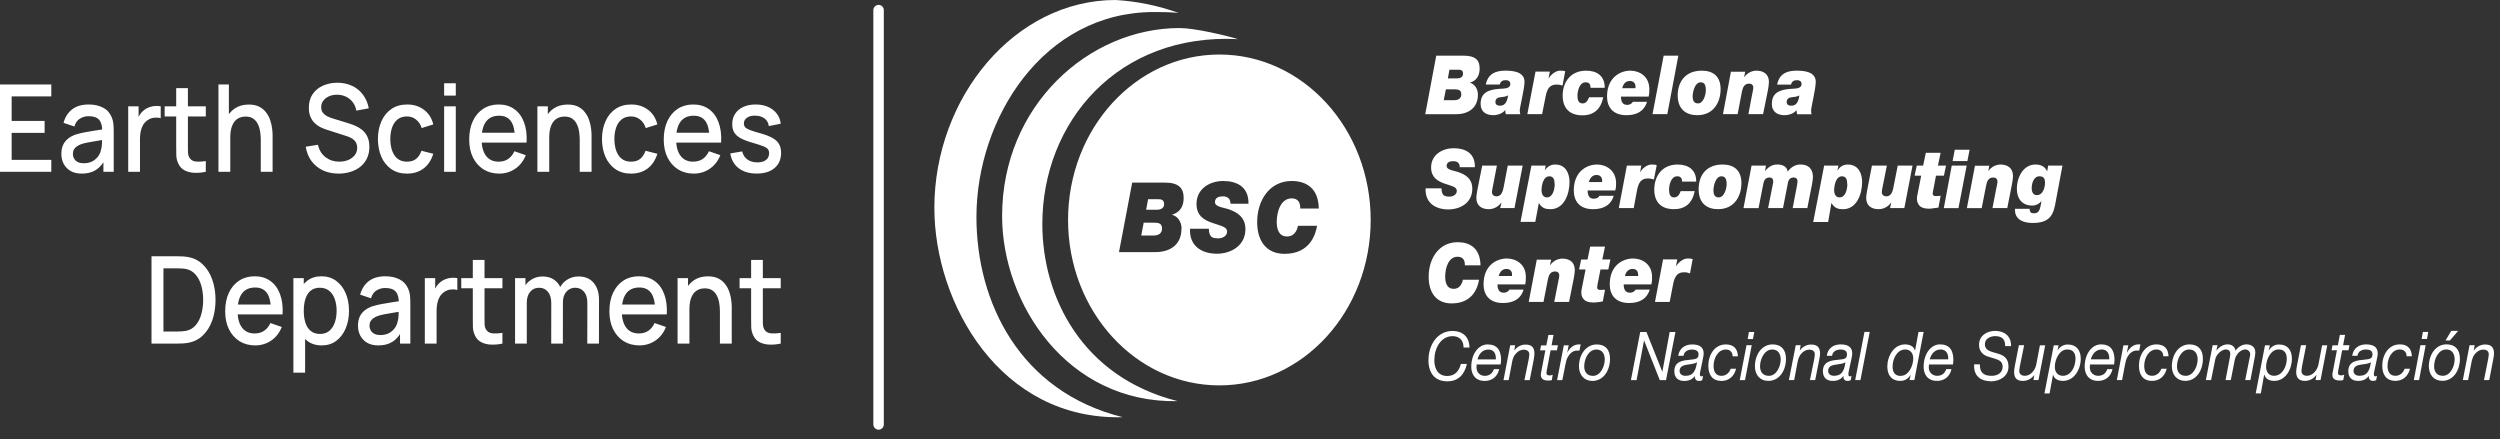 <svg width="239" height="42" viewBox="0 0 239 42" fill="none" xmlns="http://www.w3.org/2000/svg">
<rect x="0" y="0" width="239" height="42" fill="#333333" stroke="none"/>
<g clip-path="url(#clip0_2870_19061)">
<path d="M137.293 5.323H139.935C141.045 5.323 141.454 5.745 141.454 6.549C141.454 7.252 141.138 7.726 140.519 7.903C140.986 8.031 141.29 8.517 141.29 9.041C141.29 10.383 140.297 10.92 139.186 10.92H136.253L137.305 5.322H137.293V5.323ZM138.029 9.579H139.033C139.314 9.579 139.7 9.477 139.7 9.017C139.7 8.608 139.419 8.543 139.093 8.543H138.228L138.019 9.579H138.029ZM138.415 7.496H139.303C139.559 7.496 139.864 7.394 139.864 7.049C139.864 6.703 139.666 6.666 139.385 6.666H138.567L138.415 7.496ZM142.038 8.084C142.272 6.999 143.031 6.755 143.931 6.755C144.61 6.755 145.743 6.844 145.743 7.827C145.743 8.467 145.288 10.281 145.288 10.55C145.323 10.87 145.288 10.729 145.346 10.92H143.956C143.921 10.792 143.897 10.664 143.908 10.524H143.897C143.64 10.857 143.161 11.01 142.751 11.01C142.109 11.01 141.547 10.716 141.547 9.937C141.547 8.865 142.272 8.571 143.335 8.493C143.745 8.454 144.387 8.519 144.387 8.02C144.387 7.739 144.154 7.663 143.932 7.663C143.652 7.663 143.453 7.777 143.371 8.084H142.038ZM143.417 10.104C143.884 10.104 144.083 9.721 144.176 9.12C143.943 9.248 143.674 9.273 143.417 9.299C143.183 9.312 142.961 9.453 142.961 9.747C142.961 10.041 143.195 10.104 143.417 10.104ZM146.012 10.908H147.426L147.764 9.209C147.929 8.365 148.232 8.084 148.828 8.084C149.004 8.084 149.202 8.11 149.378 8.186L149.635 6.806C149.518 6.768 149.378 6.755 149.133 6.755C148.783 6.755 148.314 7.062 148.057 7.483H148.045L148.161 6.844H146.795L146.012 10.92V10.907V10.908ZM153.411 8.391C153.422 7.254 152.663 6.756 151.634 6.756C150.209 6.756 149.389 7.779 149.389 9.159C149.389 9.926 149.706 11.025 151.282 11.025C152.358 11.025 153.036 10.45 153.27 9.299H151.914C151.832 9.516 151.68 9.887 151.295 9.887C150.885 9.887 150.804 9.53 150.804 9.146C150.804 8.761 150.968 7.868 151.587 7.868C151.751 7.868 151.868 7.907 151.937 7.995C152.019 8.071 152.054 8.201 152.054 8.391H153.411ZM157.456 9.734C157.362 10.002 157.081 11.012 155.479 11.012C154.17 11.012 153.633 10.207 153.633 9.223C153.633 7.37 154.942 6.756 155.853 6.756C156.683 6.756 157.677 7.254 157.677 8.532C157.677 8.748 157.677 8.979 157.608 9.235H154.965C154.965 9.669 155.094 10.026 155.55 10.026C155.855 10.026 156.018 9.873 156.1 9.732H157.456V9.734ZM156.346 8.43L156.357 8.302C156.357 7.983 156.181 7.74 155.82 7.74C155.434 7.74 155.189 7.995 155.084 8.43H156.346ZM157.982 10.91H159.395L160.448 5.325H159.045L157.982 10.91ZM162.692 6.756C163.78 6.756 164.492 7.306 164.492 8.532C164.492 9.567 163.966 11.012 162.259 11.012C161.23 11.012 160.388 10.475 160.388 9.12C160.388 7.764 161.172 6.756 162.69 6.756H162.692ZM162.318 9.887C162.88 9.887 163.078 8.992 163.078 8.635C163.078 8.149 162.962 7.868 162.587 7.868C162.014 7.868 161.816 8.813 161.816 9.235C161.816 9.554 161.921 9.886 162.318 9.886V9.887ZM164.716 10.91H166.118L166.527 8.763C166.62 8.341 166.76 7.995 167.229 7.995C167.451 7.995 167.614 8.123 167.614 8.378C167.614 8.545 167.545 8.813 167.498 9.055L167.148 10.908H168.55L169.017 8.608C169.065 8.327 169.11 8.02 169.11 7.84C169.11 7.049 168.548 6.755 167.906 6.755C167.456 6.761 167.032 6.986 166.749 7.369H166.736L166.841 6.858H165.475L164.716 10.908V10.91ZM169.893 8.086C170.115 7 170.875 6.756 171.787 6.756C172.453 6.756 173.586 6.845 173.586 7.829C173.586 8.469 173.142 10.283 173.142 10.551C173.165 10.871 173.142 10.731 173.189 10.921H171.81C171.774 10.794 171.751 10.666 171.751 10.525C171.493 10.858 171.015 11.012 170.594 11.012C169.963 11.012 169.389 10.718 169.389 9.939C169.389 8.866 170.126 8.572 171.189 8.495C171.587 8.456 172.23 8.521 172.23 8.021C172.23 7.74 171.996 7.664 171.785 7.664C171.492 7.664 171.294 7.779 171.223 8.086H169.879H169.89H169.893ZM171.26 10.105C171.739 10.105 171.938 9.723 172.019 9.122C171.787 9.249 171.529 9.275 171.272 9.301C171.038 9.314 170.805 9.454 170.805 9.748C170.805 10.042 171.038 10.105 171.26 10.105ZM139.548 15.984H140.997C141.033 14.618 140.051 14.17 138.964 14.17C137.936 14.17 136.814 14.758 136.814 16.01C136.814 16.942 137.421 17.301 138.043 17.531C138.744 17.786 139.27 17.837 139.27 18.246C139.27 18.616 138.896 18.796 138.58 18.796C138.323 18.796 138.135 18.77 137.995 18.642C137.878 18.515 137.807 18.322 137.807 18.002H136.288C136.219 19.434 137.281 20.022 138.45 20.022C139.619 20.022 140.752 19.382 140.752 18.041C140.752 17.377 140.46 16.852 139.572 16.508C139.069 16.303 138.298 16.279 138.298 15.868C138.298 15.485 138.648 15.408 138.905 15.408C139.093 15.408 139.256 15.434 139.372 15.535C139.489 15.624 139.559 15.765 139.548 15.996V15.983V15.984ZM145.58 15.831H144.142L143.826 17.492C143.709 18.002 143.685 18.77 143.043 18.77C142.833 18.77 142.633 18.629 142.633 18.387C142.633 18.387 142.633 18.17 142.693 17.952L143.102 15.831H141.699C141.255 18.067 141.138 18.566 141.138 18.91C141.138 19.691 141.676 19.996 142.319 19.996C142.782 20.001 143.221 19.775 143.511 19.382H143.535L143.418 19.892H144.785L145.568 15.829H145.58V15.831ZM146.398 15.831H147.766L147.684 16.291C147.942 15.909 148.246 15.729 148.689 15.729C149.741 15.729 150.046 16.674 150.046 17.39C150.046 18.603 149.496 19.997 148.234 19.997C147.825 19.997 147.416 19.946 147.113 19.396L146.774 21.211H145.36L146.4 15.844V15.831H146.398ZM148.62 17.582C148.62 17.186 148.527 16.854 148.117 16.854C147.486 16.854 147.37 17.837 147.37 18.207C147.37 18.348 147.417 18.872 147.884 18.872C148.446 18.872 148.631 18.104 148.631 17.581H148.62V17.582ZM154.277 18.707C154.184 18.988 153.903 19.997 152.289 19.997C150.98 19.997 150.454 19.193 150.454 18.209C150.454 16.343 151.751 15.729 152.675 15.729C153.493 15.729 154.498 16.24 154.498 17.518C154.498 17.723 154.498 17.965 154.417 18.207H151.775C151.775 18.642 151.915 18.999 152.36 18.999C152.664 18.999 152.839 18.859 152.909 18.718H154.277V18.705V18.707ZM153.155 17.403L153.167 17.275C153.167 16.968 152.991 16.726 152.629 16.726C152.267 16.726 152.01 16.981 151.893 17.403H153.155ZM154.757 19.894H156.183L156.499 18.195C156.663 17.338 156.966 17.057 157.563 17.057C157.751 17.057 157.937 17.096 158.113 17.159L158.382 15.792C158.254 15.741 158.113 15.728 157.879 15.728C157.517 15.728 157.049 16.035 156.792 16.469L156.908 15.829H155.53L154.759 19.892L154.757 19.894ZM162.156 17.377C162.18 16.24 161.408 15.729 160.379 15.729C158.965 15.729 158.147 16.752 158.147 18.145C158.147 18.912 158.463 19.997 160.029 19.997C161.105 19.997 161.783 19.435 162.017 18.272H160.672C160.591 18.502 160.439 18.873 160.041 18.873C159.643 18.873 159.562 18.503 159.562 18.119C159.562 17.734 159.726 16.854 160.334 16.854C160.51 16.854 160.626 16.892 160.684 16.981C160.777 17.046 160.8 17.174 160.8 17.364H162.146L162.156 17.377ZM164.669 15.729C165.769 15.729 166.481 16.279 166.481 17.518C166.481 18.54 165.955 19.997 164.237 19.997C163.22 19.997 162.389 19.461 162.389 18.093C162.389 16.724 163.161 15.729 164.668 15.729H164.669ZM164.308 18.873C164.857 18.873 165.067 17.978 165.067 17.621C165.067 17.135 164.95 16.854 164.565 16.854C164.003 16.854 163.805 17.786 163.805 18.207C163.805 18.54 163.898 18.872 164.308 18.872V18.873ZM166.693 19.896H168.118L168.573 17.569C168.633 17.212 168.807 16.968 169.159 16.968C169.393 16.968 169.521 17.096 169.521 17.351C169.521 17.453 169.485 17.607 169.462 17.721L169.029 19.894H170.454L170.933 17.44C170.993 17.133 171.191 16.967 171.471 16.967C171.705 16.967 171.845 17.094 171.845 17.35C171.845 17.477 171.764 17.873 171.752 17.951L171.379 19.892H172.781L173.236 17.579C173.26 17.4 173.317 17.119 173.317 16.939C173.317 16.096 172.85 15.726 172.124 15.726C171.634 15.726 171.212 15.981 170.909 16.403C170.815 15.892 170.394 15.726 169.904 15.726C169.413 15.726 169.027 15.981 168.735 16.366L168.827 15.829H167.449L166.678 19.892H166.689L166.693 19.896ZM174.372 15.833H175.751L175.658 16.293H175.67C175.915 15.91 176.231 15.731 176.662 15.731C177.715 15.731 178.019 16.676 178.019 17.392C178.019 18.605 177.469 19.999 176.207 19.999C175.799 19.999 175.389 19.948 175.086 19.398L174.77 21.225H173.343L174.384 15.858L174.372 15.833ZM176.593 17.584C176.593 17.188 176.5 16.855 176.091 16.855C175.46 16.855 175.343 17.839 175.343 18.209C175.343 18.35 175.391 18.873 175.857 18.873C176.43 18.873 176.606 18.106 176.606 17.582H176.593V17.584ZM182.835 15.833H181.421L181.095 17.493C180.978 18.004 180.955 18.771 180.311 18.771C180.101 18.771 179.902 18.631 179.902 18.389C179.902 18.389 179.902 18.172 179.961 17.954L180.382 15.833H178.956C178.535 18.069 178.407 18.568 178.407 18.912C178.407 19.692 178.944 19.997 179.587 19.997C180.05 20.002 180.489 19.776 180.779 19.384H180.803L180.687 19.894H182.054L182.837 15.831L182.835 15.833ZM185.523 14.606H184.109L183.852 15.833H183.245L183.035 16.791H183.666L183.339 18.451C183.304 18.644 183.258 18.797 183.258 19.014C183.255 19.326 183.401 19.616 183.644 19.781C183.924 19.948 184.239 19.948 184.544 19.948L185.315 19.846L185.525 18.721L185.057 18.747C184.836 18.747 184.765 18.632 184.765 18.505C184.765 18.377 184.812 18.237 184.834 18.096L185.08 16.792H185.839L186.038 15.834H185.266L185.523 14.608V14.606ZM186.588 15.833H188.013L187.23 19.896H185.828L186.588 15.833ZM188.083 15.398H186.668L186.878 14.312H188.293L188.083 15.398ZM188.035 19.896H189.45L189.871 17.749C189.952 17.314 190.104 16.968 190.549 16.968C190.783 16.968 190.959 17.096 190.959 17.351C190.959 17.531 190.889 17.799 190.841 18.028L190.48 19.894H191.894L192.349 17.594C192.408 17.3 192.442 17.006 192.442 16.826C192.442 16.035 191.88 15.728 191.238 15.728C190.785 15.737 190.362 15.967 190.081 16.355L190.174 15.844H188.806L188.035 19.894V19.896ZM196.544 19.193C196.334 20.343 196.135 21.314 194.347 21.314C193.902 21.314 192.571 21.262 192.628 19.96H194.031C194.031 20.114 194.066 20.216 194.147 20.317C194.207 20.369 194.323 20.393 194.474 20.393C194.895 20.393 195.012 20.036 195.081 19.678L195.163 19.243H195.15C194.922 19.513 194.598 19.662 194.263 19.652C193.374 19.652 192.813 19.038 192.813 18.067C192.813 16.917 193.432 15.728 194.601 15.728C195.056 15.728 195.477 15.881 195.7 16.367H195.712L195.805 15.831H197.172L196.541 19.191L196.544 19.193ZM194.23 18.004C194.23 18.374 194.394 18.655 194.709 18.655C195.387 18.655 195.504 17.76 195.504 17.492C195.504 17.224 195.48 16.852 194.978 16.852C194.416 16.852 194.23 17.529 194.23 18.002V18.004ZM141.396 26.744H139.854C139.749 27.242 139.468 27.613 138.977 27.613C138.253 27.613 138.159 26.898 138.159 26.424C138.159 25.644 138.464 24.545 139.34 24.545C139.83 24.545 140.054 24.839 140.042 25.363H141.537C141.502 23.689 140.484 23.153 139.351 23.153C137.609 23.153 136.581 24.647 136.581 26.463C136.581 27.957 137.294 29.006 138.778 29.006C140.906 29.006 141.304 27.319 141.396 26.744ZM145.651 27.689C145.57 27.957 145.289 28.967 143.676 28.967C142.366 28.967 141.828 28.163 141.828 27.179C141.828 25.313 143.137 24.712 144.049 24.712C144.88 24.712 145.872 25.209 145.872 26.487C145.872 26.704 145.872 26.935 145.803 27.19H143.161C143.161 27.612 143.29 27.982 143.747 27.982C144.051 27.982 144.225 27.828 144.296 27.688H145.663H145.651V27.689ZM144.541 26.386L144.553 26.258C144.553 25.938 144.378 25.709 144.015 25.709C143.653 25.709 143.384 25.964 143.279 26.386H144.541ZM146.143 28.866H147.557L147.978 26.718C148.06 26.297 148.212 25.951 148.669 25.951C148.902 25.951 149.066 26.079 149.066 26.334C149.066 26.5 148.997 26.768 148.95 27.011L148.587 28.864H150.002L150.457 26.589C150.515 26.295 150.55 25.988 150.55 25.822C150.55 25.017 150 24.723 149.345 24.723C148.899 24.734 148.481 24.959 148.2 25.337H148.176L148.293 24.826H146.915L146.143 28.877V28.864V28.866ZM153.437 23.574H152.023L151.766 24.814H151.159L150.961 25.759H151.58L151.253 27.419C151.217 27.612 151.172 27.765 151.172 27.982C151.168 28.294 151.315 28.584 151.558 28.749C151.839 28.916 152.153 28.916 152.458 28.916C152.715 28.903 152.972 28.864 153.229 28.814L153.439 27.702L152.972 27.715C152.75 27.715 152.691 27.613 152.691 27.473C152.691 27.345 152.726 27.205 152.75 27.064L153.007 25.76H153.755L153.953 24.802H153.181L153.439 23.576L153.437 23.574ZM157.715 27.689C157.622 27.957 157.341 28.967 155.74 28.967C154.418 28.967 153.892 28.163 153.892 27.179C153.892 25.313 155.202 24.712 156.114 24.712C156.944 24.712 157.937 25.209 157.937 26.487C157.937 26.704 157.937 26.935 157.868 27.19H155.225C155.225 27.612 155.354 27.982 155.811 27.982C156.115 27.982 156.289 27.828 156.36 27.688H157.717L157.715 27.689ZM156.605 26.386V26.258C156.605 25.938 156.442 25.709 156.079 25.709C155.693 25.709 155.448 25.964 155.343 26.386H156.605ZM158.207 28.866H159.621L159.948 27.179C160.112 26.323 160.415 26.029 161.012 26.029C161.199 26.029 161.386 26.067 161.562 26.143L161.819 24.776C161.702 24.725 161.562 24.712 161.317 24.712C160.967 24.712 160.498 25.019 160.241 25.441H160.229L160.345 24.801H158.989L158.218 28.864H158.206L158.207 28.866ZM140.219 34.795H139.657C139.481 35.51 139.05 35.945 138.36 35.945C137.517 35.945 137.122 35.318 137.122 34.438C137.122 33.326 137.707 32.137 138.875 32.137C139.483 32.137 139.916 32.507 139.916 33.223H140.477C140.477 32.161 139.775 31.638 138.864 31.638C137.437 31.638 136.561 32.942 136.561 34.436C136.561 35.714 137.216 36.455 138.362 36.455C139.401 36.455 140.009 35.816 140.232 34.795H140.221H140.219ZM141.166 34.846L141.155 35.127C141.155 35.638 141.528 35.932 141.937 35.932C142.37 35.932 142.673 35.715 142.814 35.292H143.317C143.164 36.034 142.615 36.417 141.937 36.417C140.932 36.417 140.652 35.649 140.652 35.074C140.652 33.796 141.376 32.927 142.218 32.927C143.106 32.927 143.504 33.463 143.504 34.41C143.502 34.556 143.486 34.703 143.457 34.845H141.166V34.846ZM143.001 34.36C143.037 33.887 142.849 33.415 142.3 33.415C141.704 33.415 141.387 33.849 141.247 34.36H143.001ZM143.725 36.341H144.228L144.578 34.501C144.637 34.245 144.742 33.977 144.917 33.811C145.104 33.581 145.384 33.428 145.664 33.428C145.945 33.428 146.202 33.555 146.202 33.888C146.202 34.003 146.155 34.271 146.133 34.399L145.735 36.341H146.237L146.612 34.449C146.659 34.194 146.692 33.938 146.692 33.798C146.692 33.21 146.424 32.942 145.851 32.942C145.43 32.942 145.02 33.147 144.763 33.517L144.844 33.006H144.378L143.734 36.342H143.723L143.725 36.341ZM148.518 32.021H148.027L147.829 33.017H147.327L147.234 33.491H147.736L147.339 35.56C147.327 35.662 147.303 35.74 147.303 35.842C147.303 36.263 147.619 36.378 148.005 36.378C148.121 36.378 148.239 36.378 148.355 36.339L148.437 35.829C148.344 35.867 148.248 35.893 148.144 35.893C147.992 35.893 147.84 35.842 147.84 35.677L147.863 35.447L148.237 33.492H148.845L148.937 33.006H148.33L148.518 32.022V32.021ZM148.868 36.341H149.358L149.652 34.87C149.699 34.615 149.768 34.295 149.908 34.09C150.06 33.822 150.27 33.617 150.551 33.541C150.668 33.515 150.727 33.515 150.856 33.515H150.996L151.113 32.927H150.937C150.423 32.927 150.06 33.273 149.827 33.719L149.967 33.016H149.501L148.858 36.339H148.87L148.868 36.341ZM152.655 32.929C153.475 32.929 153.917 33.426 153.917 34.308C153.917 35.407 153.299 36.417 152.234 36.417C151.44 36.417 150.949 35.829 150.949 35.024C150.949 33.938 151.591 32.929 152.655 32.929ZM152.294 35.932C153.018 35.932 153.415 35.011 153.415 34.36C153.415 33.837 153.17 33.415 152.62 33.415C151.848 33.415 151.451 34.336 151.451 35.026C151.451 35.575 151.743 35.934 152.294 35.934V35.932ZM155.916 36.341H156.455L157.169 32.559H157.18L158.676 36.341H159.271L160.171 31.739H159.621L158.92 35.547L157.4 31.739H156.805L155.916 36.341ZM160.44 34.014C160.545 33.273 161.119 32.929 161.761 32.929C162.347 32.929 162.871 33.108 162.871 33.785C162.871 33.977 162.812 34.207 162.778 34.386L162.59 35.307C162.567 35.434 162.509 35.627 162.509 35.78C162.509 35.934 162.568 35.985 162.65 35.985C162.697 35.985 162.766 35.959 162.813 35.934L162.732 36.342C162.663 36.394 162.523 36.418 162.427 36.418C162.147 36.418 162.006 36.239 162.03 35.945C161.809 36.239 161.516 36.418 161.002 36.418C160.488 36.418 160.066 36.163 160.066 35.486C160.066 34.515 160.931 34.45 161.609 34.387C162.135 34.336 162.38 34.299 162.38 33.864C162.38 33.494 162.03 33.416 161.761 33.416C161.375 33.416 161.002 33.583 160.943 34.017H160.44V34.014ZM161.118 35.93C161.504 35.93 161.797 35.803 161.971 35.496C162.135 35.24 162.169 34.946 162.24 34.639H162.228C162.006 34.78 161.621 34.819 161.247 34.869C160.897 34.921 160.568 35.048 160.568 35.47C160.568 35.777 160.838 35.93 161.118 35.93ZM166.145 34.064C166.121 33.297 165.689 32.927 164.999 32.927C163.911 32.927 163.316 33.924 163.316 34.972C163.316 35.867 163.737 36.417 164.566 36.417C165.268 36.417 165.782 35.995 165.969 35.253H165.454C165.323 35.665 164.965 35.938 164.566 35.93C164.005 35.93 163.818 35.496 163.818 34.985C163.818 34.257 164.228 33.413 164.999 33.413C165.385 33.413 165.642 33.669 165.642 34.064H166.145ZM166.963 33.003H167.465L166.823 36.339H166.32L166.963 33.016V33.003ZM167.582 32.415H167.079L167.197 31.738H167.71L167.582 32.415ZM169.465 32.925C170.283 32.925 170.739 33.423 170.739 34.305C170.739 35.404 170.119 36.413 169.056 36.413C168.249 36.413 167.77 35.825 167.77 35.021C167.77 33.935 168.401 32.925 169.465 32.925ZM169.114 35.929C169.839 35.929 170.236 35.008 170.236 34.357C170.236 33.833 169.979 33.412 169.429 33.412C168.67 33.412 168.26 34.333 168.26 35.022C168.26 35.572 168.553 35.93 169.103 35.93H169.114V35.929ZM171.02 36.337H171.522L171.872 34.497C171.941 34.242 172.036 33.974 172.21 33.807C172.398 33.578 172.677 33.425 172.958 33.425C173.263 33.425 173.496 33.552 173.496 33.885C173.496 34 173.448 34.268 173.427 34.395L173.029 36.337H173.532L173.905 34.446C173.965 34.19 173.998 33.935 173.998 33.794C173.998 33.206 173.718 32.938 173.146 32.938C172.725 32.938 172.315 33.144 172.058 33.514L172.139 33.003H171.673L171.018 36.339L171.02 36.337ZM174.643 34.011C174.736 33.27 175.309 32.925 175.964 32.925C176.549 32.925 177.074 33.105 177.074 33.782C177.074 33.974 177.014 34.203 176.981 34.383L176.782 35.303C176.758 35.431 176.702 35.623 176.702 35.777C176.702 35.93 176.771 35.982 176.853 35.982C176.901 35.982 176.97 35.956 177.005 35.93L176.936 36.339C176.855 36.391 176.715 36.415 176.631 36.415C176.351 36.415 176.199 36.236 176.234 35.942H176.223C176.013 36.236 175.72 36.415 175.206 36.415C174.691 36.415 174.27 36.16 174.27 35.483C174.27 34.512 175.135 34.447 175.813 34.384C176.339 34.333 176.573 34.295 176.573 33.861C176.573 33.491 176.223 33.413 175.965 33.413C175.579 33.413 175.206 33.58 175.146 34.014H174.644L174.643 34.011ZM175.321 35.927C175.706 35.927 176 35.8 176.174 35.492C176.338 35.237 176.361 34.943 176.431 34.636C176.198 34.777 175.812 34.816 175.449 34.866C175.088 34.917 174.771 35.045 174.771 35.467C174.771 35.774 175.04 35.927 175.321 35.927ZM177.355 36.336H177.857L178.745 31.735H178.242L177.355 36.336ZM183.011 36.336H182.544L182.661 35.862H182.638C182.414 36.228 182.032 36.436 181.633 36.412C180.849 36.412 180.428 35.862 180.428 35.045C180.428 34.035 181.059 32.924 182.123 32.924C182.497 32.924 182.953 33.064 183.07 33.512H183.082L183.409 31.736H183.899L183.011 36.337V36.336ZM181.726 35.927C182.473 35.927 182.906 34.969 182.906 34.266C182.906 33.78 182.638 33.41 182.147 33.41C181.352 33.41 180.931 34.305 180.931 35.045C180.931 35.594 181.164 35.94 181.713 35.94L181.726 35.927ZM184.413 34.842L184.39 35.123C184.39 35.633 184.776 35.927 185.184 35.927C185.618 35.927 185.921 35.711 186.061 35.287H186.564C186.399 36.029 185.85 36.412 185.184 36.412C184.168 36.412 183.899 35.644 183.899 35.069C183.899 33.791 184.624 32.922 185.454 32.922C186.354 32.922 186.74 33.459 186.74 34.405C186.74 34.572 186.716 34.738 186.704 34.84H184.413V34.842ZM186.249 34.355C186.285 33.882 186.085 33.41 185.535 33.41C184.95 33.41 184.624 33.845 184.483 34.355H186.247H186.249ZM191.695 33.09H192.257C192.281 32.068 191.555 31.633 190.726 31.633C189.979 31.633 189.196 32.068 189.196 32.962C189.196 33.639 189.64 33.985 190.131 34.113L190.716 34.292C191.125 34.42 191.452 34.573 191.452 35.059C191.452 35.673 190.926 35.929 190.4 35.929C189.722 35.929 189.243 35.673 189.278 34.83H188.728C188.659 35.955 189.359 36.454 190.376 36.454C191.136 36.454 192.012 35.993 192.012 35.048C192.012 34.231 191.533 33.962 191.007 33.809L190.434 33.643C190.048 33.515 189.756 33.349 189.756 32.901C189.756 32.352 190.317 32.134 190.726 32.134C191.312 32.134 191.708 32.363 191.697 33.092L191.695 33.09ZM195.518 33.014H195.016L194.666 34.854C194.55 35.404 194.128 35.927 193.578 35.927C193.286 35.927 193.041 35.786 193.041 35.467C193.041 35.352 193.088 35.084 193.11 34.956L193.507 33.001H193.005L192.631 34.919C192.572 35.174 192.55 35.417 192.55 35.559C192.55 36.147 192.819 36.415 193.392 36.415C193.813 36.415 194.223 36.21 194.48 35.84L194.399 36.337H194.878L195.52 33.014H195.518ZM196.338 33.014H196.804L196.699 33.488H196.711C196.934 33.123 197.316 32.914 197.716 32.938C198.5 32.938 198.92 33.488 198.92 34.292C198.92 35.315 198.289 36.413 197.225 36.413C196.851 36.413 196.395 36.286 196.278 35.825H196.267L195.94 37.614H195.449L196.338 33.013V33.014ZM197.623 33.41C196.875 33.41 196.442 34.368 196.442 35.071C196.442 35.569 196.711 35.927 197.214 35.927C198.008 35.927 198.418 35.032 198.418 34.292C198.418 33.756 198.184 33.41 197.635 33.41H197.623ZM199.809 34.842L199.785 35.123C199.785 35.633 200.17 35.927 200.58 35.927C201.013 35.927 201.316 35.711 201.456 35.287H201.958C201.795 36.029 201.245 36.412 200.58 36.412C199.575 36.412 199.294 35.644 199.294 35.069C199.294 33.791 200.018 32.922 200.861 32.922C201.749 32.922 202.147 33.459 202.147 34.405C202.147 34.572 202.123 34.738 202.099 34.84H199.809V34.842ZM201.644 34.355C201.679 33.882 201.48 33.41 200.942 33.41C200.346 33.41 200.03 33.845 199.878 34.355H201.644ZM202.368 36.336H202.87L203.151 34.866C203.199 34.61 203.268 34.291 203.408 34.085C203.56 33.817 203.783 33.612 204.051 33.536C204.168 33.51 204.238 33.51 204.356 33.51H204.508L204.624 32.922H204.448C203.935 32.922 203.572 33.268 203.339 33.714H203.327L203.467 33.011H203.001L202.37 36.334L202.368 36.336ZM207.312 34.061C207.289 33.294 206.857 32.924 206.167 32.924C205.08 32.924 204.484 33.921 204.484 34.969C204.484 35.864 204.905 36.413 205.734 36.413C206.436 36.413 206.951 35.992 207.136 35.25H206.623C206.488 35.659 206.132 35.932 205.734 35.927C205.172 35.927 204.987 35.492 204.987 34.982C204.987 34.253 205.395 33.41 206.167 33.41C206.553 33.41 206.81 33.665 206.81 34.061H207.312ZM209.324 32.924C210.143 32.924 210.597 33.421 210.597 34.303C210.597 35.402 209.978 36.412 208.914 36.412C208.108 36.412 207.629 35.824 207.629 35.019C207.629 33.934 208.259 32.924 209.324 32.924ZM208.962 35.927C209.697 35.927 210.095 35.006 210.095 34.355C210.095 33.832 209.838 33.41 209.289 33.41C208.529 33.41 208.119 34.331 208.119 35.021C208.119 35.57 208.411 35.929 208.962 35.929V35.927ZM210.878 36.336H211.38L211.73 34.597C211.79 34.265 211.836 34.061 212.047 33.83C212.223 33.614 212.514 33.408 212.795 33.408C213.076 33.408 213.216 33.575 213.216 33.856C213.216 33.932 213.181 34.176 213.123 34.444L212.76 36.336H213.263L213.602 34.623C213.649 34.329 213.718 34.061 213.883 33.869C214.046 33.627 214.361 33.408 214.654 33.408C214.911 33.408 215.121 33.614 215.121 33.869C215.121 33.958 215.085 34.124 215.062 34.226L214.641 36.334H215.143L215.517 34.341C215.564 34.148 215.61 33.867 215.61 33.677C215.61 33.14 215.189 32.922 214.757 32.922C214.36 32.922 213.95 33.177 213.717 33.523C213.636 33.101 213.331 32.922 212.958 32.922C212.536 32.922 212.151 33.177 211.893 33.51H211.882L211.998 33H211.531L210.877 36.336H210.878ZM216.535 33.013H217.002L216.885 33.486H216.909C217.132 33.121 217.513 32.913 217.914 32.937C218.696 32.937 219.106 33.486 219.106 34.291C219.106 35.313 218.487 36.412 217.423 36.412C217.049 36.412 216.592 36.284 216.476 35.824H216.452L216.136 37.612H215.646L216.534 33.011L216.535 33.013ZM217.82 33.408C217.073 33.408 216.64 34.367 216.64 35.069C216.64 35.567 216.909 35.925 217.399 35.925C218.194 35.925 218.616 35.031 218.616 34.291C218.616 33.754 218.382 33.408 217.833 33.408H217.82ZM222.496 33.013H221.993L221.643 34.853C221.527 35.402 221.094 35.925 220.544 35.925C220.252 35.925 220.018 35.785 220.018 35.465C220.018 35.35 220.065 35.082 220.087 34.955L220.473 33H219.971L219.597 34.917C219.55 35.173 219.516 35.415 219.516 35.557C219.516 36.145 219.797 36.413 220.358 36.413C220.779 36.413 221.188 36.208 221.446 35.838H221.457L221.364 36.336H221.843L222.486 33.013H222.498H222.496ZM224.191 32.016H223.689L223.501 33.013H222.987L222.893 33.486H223.408L223.011 35.556C222.998 35.657 222.975 35.735 222.975 35.837C222.975 36.258 223.292 36.373 223.665 36.373C223.782 36.373 223.899 36.373 224.015 36.334L224.108 35.824C224.015 35.862 223.916 35.883 223.816 35.888C223.664 35.888 223.511 35.837 223.511 35.672L223.535 35.442L223.909 33.488H224.516L224.609 33.001H224.002L224.19 32.017L224.191 32.016ZM224.87 34.009C224.975 33.268 225.548 32.924 226.19 32.924C226.776 32.924 227.312 33.103 227.312 33.78C227.312 33.972 227.253 34.202 227.219 34.381L227.021 35.302C226.997 35.43 226.939 35.622 226.939 35.775C226.939 35.929 226.999 35.98 227.08 35.98C227.128 35.98 227.197 35.955 227.244 35.929L227.162 36.337C227.093 36.389 226.953 36.413 226.859 36.413C226.578 36.413 226.437 36.234 226.461 35.94C226.239 36.234 225.947 36.413 225.432 36.413C224.918 36.413 224.497 36.158 224.497 35.481C224.497 34.51 225.374 34.446 226.04 34.383C226.566 34.331 226.811 34.294 226.811 33.859C226.811 33.489 226.461 33.412 226.192 33.412C225.806 33.412 225.432 33.578 225.374 34.013H224.871L224.87 34.009ZM225.548 35.925C225.945 35.925 226.226 35.798 226.4 35.491C226.564 35.236 226.598 34.942 226.669 34.635C226.436 34.775 226.05 34.814 225.677 34.864C225.326 34.916 224.998 35.043 224.998 35.465C224.998 35.772 225.267 35.925 225.548 35.925ZM230.573 34.059C230.55 33.292 230.118 32.922 229.428 32.922C228.341 32.922 227.745 33.919 227.745 34.968C227.745 35.862 228.167 36.412 228.995 36.412C229.697 36.412 230.211 35.99 230.398 35.249H229.883C229.752 35.661 229.394 35.934 228.995 35.925C228.446 35.925 228.247 35.491 228.247 34.98C228.247 34.252 228.657 33.408 229.428 33.408C229.826 33.408 230.071 33.664 230.071 34.059H230.573ZM231.392 32.998H231.894L231.263 36.334H230.761L231.392 33.011V32.998ZM232.012 32.41H231.509L231.626 31.733H232.14L232.023 32.41H232.012ZM233.894 32.92C234.712 32.92 235.168 33.418 235.168 34.3C235.168 35.399 234.549 36.408 233.484 36.408C232.678 36.408 232.199 35.82 232.199 35.016C232.199 33.93 232.83 32.92 233.894 32.92ZM233.544 35.924C234.268 35.924 234.665 35.003 234.665 34.352C234.665 33.828 234.408 33.407 233.87 33.407C233.099 33.407 232.701 34.328 232.701 35.017C232.701 35.567 232.982 35.925 233.532 35.925H233.544V35.924ZM234.339 31.63H235.006L234.21 32.551H233.789L234.339 31.63ZM235.449 36.333H235.951L236.301 34.492C236.37 34.237 236.466 33.969 236.64 33.803C236.827 33.573 237.106 33.42 237.399 33.42C237.692 33.42 237.926 33.547 237.926 33.88C237.926 33.995 237.878 34.263 237.855 34.391L237.47 36.333H237.973L238.334 34.441C238.394 34.185 238.428 33.93 238.428 33.79C238.428 33.202 238.147 32.933 237.575 32.933C237.166 32.933 236.756 33.139 236.499 33.509H236.488L236.58 32.998H236.09L235.447 36.334L235.449 36.333ZM95.802 20.652C95.802 28.996 101.996 38.556 112.587 38.35C103.445 36.05 99.647 28.382 99.647 21.418C99.647 11.642 106.883 3.144 118.362 3.743C117.24 3.398 114.212 2.682 112.763 2.682C104.09 2.682 95.802 10.094 95.802 20.649L95.802 20.652ZM89.326 19.884C89.326 28.996 95.626 40.203 107.338 39.884C97.46 37.43 93.347 28.856 93.347 20.754C93.347 11.335 99.729 1.15 110.318 1.15C110.752 1.15 111.954 1.15 112.68 1.239C110.728 0.538 108.7 0.121 106.648 0C97.016 0 89.324 9.303 89.324 19.884H89.326ZM110.366 21.29H109.337L109.103 22.516H110.296C110.634 22.516 111.091 22.389 111.091 21.852C111.091 21.355 110.763 21.29 110.366 21.29ZM116.572 5.213C108.584 5.213 102.106 12.294 102.106 21.028C102.106 29.762 108.584 36.843 116.572 36.843C124.561 36.843 131.037 29.762 131.037 21.028C131.037 12.294 124.561 5.213 116.572 5.213ZM112.948 21.865C112.948 23.463 111.78 24.101 110.459 24.101H106.976L108.238 17.456H111.359C112.668 17.456 113.158 17.967 113.158 18.926C113.158 19.757 112.785 20.306 112.049 20.524V20.537C112.611 20.665 112.961 21.253 112.961 21.867H112.948V21.865ZM117.66 20.077C118.712 20.485 119.062 21.125 119.062 21.904C119.062 23.502 117.66 24.255 116.339 24.255C114.936 24.255 113.684 23.565 113.768 21.865H115.567C115.567 22.235 115.648 22.453 115.801 22.633C115.965 22.76 116.187 22.786 116.491 22.786C116.841 22.786 117.31 22.581 117.31 22.146C117.31 21.66 116.69 21.597 115.848 21.29C115.101 21.035 114.386 20.6 114.386 19.502C114.386 17.994 115.719 17.303 116.934 17.303C118.22 17.303 119.388 17.839 119.353 19.476H117.634C117.634 19.208 117.553 19.041 117.425 18.926C117.261 18.813 117.069 18.758 116.875 18.773C116.559 18.773 116.151 18.875 116.151 19.322C116.151 19.82 117.063 19.833 117.67 20.077H117.658H117.66ZM123.049 22.607C123.634 22.607 123.973 22.172 124.089 21.584H125.913C125.796 22.261 125.328 24.267 122.803 24.267C121.05 24.267 120.185 23.015 120.185 21.238C120.185 19.091 121.414 17.303 123.482 17.303C124.827 17.303 126.042 17.942 126.077 19.934H124.301C124.325 19.308 124.044 18.964 123.482 18.964C122.43 18.964 122.056 20.267 122.056 21.2C122.056 21.749 122.172 22.605 123.037 22.605H123.049V22.607ZM110.717 19.041H109.758L109.571 20.051H110.623C110.927 20.051 111.289 19.923 111.289 19.527C111.289 19.132 111.057 19.041 110.717 19.041Z" fill="#fff"/>
<path d="M83.992 40.577V0.967" stroke="#fff" stroke-linecap="round" stroke-linejoin="round"/>
<path d="M0 16.423V8.076H4.905V9.218H1.114V11.56H4.265V12.702H1.114V15.281H4.905V16.423H0ZM7.812 16.597C7.385 16.597 7.028 16.512 6.74 16.342C6.452 16.168 6.234 15.94 6.084 15.658C5.939 15.372 5.866 15.059 5.866 14.719C5.866 14.402 5.917 14.124 6.02 13.884C6.124 13.645 6.276 13.442 6.479 13.276C6.682 13.106 6.93 12.969 7.225 12.864C7.481 12.783 7.771 12.712 8.095 12.65C8.418 12.588 8.757 12.53 9.113 12.476C9.472 12.422 9.827 12.368 10.179 12.314L9.774 12.557C9.781 12.066 9.685 11.703 9.486 11.467C9.291 11.228 8.953 11.108 8.473 11.108C8.171 11.108 7.894 11.185 7.641 11.34C7.389 11.491 7.213 11.742 7.113 12.093L6.074 11.746C6.216 11.208 6.486 10.781 6.884 10.464C7.286 10.148 7.819 9.989 8.484 9.989C8.999 9.989 9.447 10.086 9.827 10.279C10.211 10.468 10.492 10.77 10.67 11.183C10.762 11.388 10.819 11.604 10.84 11.832C10.862 12.06 10.872 12.306 10.872 12.569V16.423H9.886V14.992L10.078 15.177C9.84 15.656 9.536 16.014 9.166 16.25C8.8 16.481 8.349 16.597 7.812 16.597ZM8.009 15.606C8.326 15.606 8.598 15.546 8.825 15.426C9.052 15.303 9.236 15.146 9.374 14.957C9.513 14.768 9.603 14.57 9.646 14.366C9.707 14.18 9.74 13.972 9.747 13.74C9.758 13.508 9.763 13.322 9.763 13.183L10.126 13.328C9.774 13.386 9.454 13.438 9.166 13.485C8.878 13.531 8.617 13.577 8.382 13.624C8.151 13.666 7.945 13.718 7.764 13.78C7.611 13.838 7.474 13.908 7.353 13.989C7.236 14.07 7.142 14.168 7.071 14.284C7.003 14.4 6.97 14.541 6.97 14.708C6.97 14.87 7.007 15.021 7.082 15.16C7.156 15.295 7.27 15.403 7.423 15.484C7.576 15.566 7.771 15.606 8.009 15.606ZM12.257 16.423V10.163H13.249V11.682L13.11 11.485C13.181 11.284 13.274 11.1 13.387 10.934C13.501 10.764 13.633 10.625 13.782 10.517C13.928 10.401 14.089 10.312 14.267 10.25C14.448 10.184 14.633 10.146 14.822 10.134C15.01 10.119 15.191 10.128 15.365 10.163V11.299C15.177 11.245 14.967 11.23 14.736 11.253C14.509 11.276 14.299 11.355 14.107 11.491C13.926 11.618 13.782 11.773 13.675 11.954C13.572 12.136 13.497 12.339 13.451 12.563C13.405 12.783 13.382 13.017 13.382 13.264V16.423H12.257ZM19.675 16.423C19.313 16.501 18.957 16.534 18.609 16.522C18.261 16.51 17.95 16.437 17.676 16.302C17.402 16.166 17.196 15.954 17.057 15.664C16.933 15.405 16.865 15.142 16.855 14.876C16.848 14.605 16.844 14.3 16.844 13.96V8.424H17.964V13.902C17.964 14.153 17.965 14.371 17.969 14.557C17.976 14.742 18.013 14.899 18.081 15.026C18.209 15.266 18.412 15.403 18.689 15.438C18.97 15.469 19.298 15.455 19.675 15.397V16.423ZM15.74 11.137V10.163H19.675V11.137H15.74ZM24.93 16.423V13.345C24.93 13.102 24.911 12.853 24.872 12.598C24.836 12.339 24.765 12.099 24.659 11.879C24.555 11.659 24.408 11.481 24.216 11.346C24.028 11.21 23.781 11.143 23.475 11.143C23.276 11.143 23.087 11.179 22.91 11.253C22.732 11.322 22.576 11.436 22.441 11.595C22.309 11.753 22.204 11.962 22.126 12.221C22.051 12.48 22.014 12.795 22.014 13.166L21.321 12.882C21.321 12.314 21.419 11.813 21.614 11.38C21.81 10.944 22.09 10.604 22.457 10.36C22.823 10.117 23.265 9.995 23.784 9.995C24.182 9.995 24.516 10.065 24.787 10.204C25.057 10.343 25.275 10.526 25.442 10.754C25.613 10.979 25.743 11.224 25.832 11.491C25.921 11.757 25.981 12.018 26.013 12.273C26.045 12.528 26.061 12.752 26.061 12.945V16.423H24.93ZM20.884 16.423V8.076H21.881V12.58H22.014V16.423H20.884ZM32.368 16.597C31.817 16.597 31.32 16.495 30.875 16.29C30.435 16.081 30.07 15.786 29.782 15.403C29.498 15.017 29.313 14.559 29.228 14.029L30.39 13.838C30.508 14.348 30.753 14.746 31.126 15.032C31.499 15.314 31.935 15.455 32.432 15.455C32.742 15.455 33.026 15.403 33.285 15.299C33.545 15.191 33.753 15.038 33.909 14.841C34.069 14.64 34.149 14.4 34.149 14.122C34.149 13.972 34.124 13.838 34.075 13.722C34.028 13.606 33.963 13.506 33.877 13.421C33.795 13.332 33.694 13.257 33.573 13.195C33.456 13.129 33.326 13.073 33.184 13.027L31.217 12.395C31.025 12.333 30.829 12.254 30.63 12.157C30.431 12.057 30.248 11.927 30.081 11.769C29.918 11.606 29.784 11.407 29.681 11.172C29.578 10.932 29.526 10.642 29.526 10.302C29.526 9.788 29.647 9.353 29.889 8.998C30.134 8.639 30.465 8.368 30.881 8.186C31.297 8.001 31.762 7.908 32.278 7.908C32.797 7.916 33.261 8.016 33.669 8.21C34.082 8.403 34.423 8.681 34.693 9.044C34.967 9.404 35.155 9.84 35.258 10.354L34.064 10.575C34.011 10.262 33.897 9.993 33.723 9.769C33.548 9.541 33.335 9.367 33.083 9.247C32.831 9.124 32.557 9.06 32.262 9.056C31.977 9.048 31.716 9.095 31.478 9.195C31.243 9.296 31.055 9.437 30.913 9.618C30.774 9.8 30.705 10.008 30.705 10.244C30.705 10.476 30.767 10.664 30.892 10.806C31.016 10.95 31.169 11.063 31.35 11.149C31.535 11.23 31.718 11.297 31.899 11.351L33.317 11.786C33.495 11.84 33.696 11.914 33.92 12.006C34.147 12.095 34.366 12.221 34.576 12.383C34.789 12.546 34.965 12.762 35.104 13.032C35.242 13.299 35.312 13.635 35.312 14.041C35.312 14.462 35.233 14.833 35.077 15.154C34.92 15.471 34.706 15.738 34.432 15.954C34.162 16.166 33.849 16.327 33.493 16.435C33.138 16.543 32.763 16.597 32.368 16.597ZM38.91 16.597C38.32 16.597 37.819 16.454 37.407 16.168C36.995 15.882 36.678 15.49 36.458 14.992C36.241 14.493 36.131 13.927 36.127 13.293C36.131 12.648 36.245 12.078 36.468 11.583C36.693 11.085 37.012 10.694 37.428 10.412C37.844 10.13 38.343 9.989 38.926 9.989C39.556 9.989 40.092 10.159 40.537 10.499C40.985 10.839 41.28 11.305 41.422 11.896L40.313 12.244C40.203 11.892 40.021 11.62 39.769 11.427C39.52 11.23 39.234 11.131 38.91 11.131C38.544 11.131 38.244 11.226 38.009 11.415C37.775 11.601 37.601 11.856 37.487 12.18C37.373 12.505 37.315 12.876 37.311 13.293C37.315 13.939 37.45 14.46 37.716 14.858C37.986 15.256 38.384 15.455 38.91 15.455C39.27 15.455 39.559 15.367 39.78 15.189C40.004 15.007 40.174 14.748 40.291 14.412L41.422 14.702C41.233 15.312 40.922 15.782 40.489 16.11C40.055 16.435 39.529 16.597 38.91 16.597ZM42.459 9.137V7.96H43.573V9.137H42.459ZM42.459 16.423V10.163H43.573V16.423H42.459ZM47.728 16.597C47.156 16.597 46.653 16.462 46.219 16.192C45.789 15.917 45.453 15.537 45.212 15.05C44.974 14.559 44.855 13.991 44.855 13.345C44.855 12.661 44.972 12.068 45.206 11.566C45.445 11.063 45.775 10.675 46.198 10.401C46.621 10.126 47.113 9.989 47.675 9.989C48.261 9.989 48.761 10.138 49.173 10.435C49.586 10.729 49.893 11.149 50.096 11.693C50.302 12.238 50.384 12.886 50.341 13.635H49.227V13.195C49.219 12.468 49.092 11.931 48.843 11.583C48.597 11.236 48.222 11.062 47.718 11.062C47.16 11.062 46.74 11.253 46.459 11.635C46.179 12.018 46.038 12.571 46.038 13.293C46.038 13.981 46.179 14.514 46.459 14.893C46.74 15.268 47.145 15.455 47.675 15.455C48.023 15.455 48.324 15.37 48.576 15.2C48.832 15.026 49.031 14.779 49.173 14.458L50.266 14.835C50.042 15.396 49.703 15.83 49.248 16.139C48.793 16.445 48.286 16.597 47.728 16.597ZM45.676 13.635V12.69H49.786V13.635H45.676ZM55.422 16.423V13.345C55.422 13.102 55.403 12.853 55.364 12.598C55.328 12.339 55.257 12.099 55.15 11.879C55.047 11.659 54.9 11.481 54.708 11.346C54.519 11.21 54.272 11.143 53.967 11.143C53.767 11.143 53.579 11.179 53.401 11.253C53.224 11.322 53.067 11.436 52.932 11.595C52.801 11.753 52.696 11.962 52.618 12.221C52.543 12.48 52.506 12.795 52.506 13.166L51.812 12.882C51.812 12.314 51.91 11.813 52.106 11.38C52.301 10.944 52.582 10.604 52.948 10.36C53.314 10.117 53.757 9.995 54.276 9.995C54.674 9.995 55.008 10.065 55.278 10.204C55.548 10.343 55.767 10.526 55.934 10.754C56.105 10.979 56.234 11.224 56.323 11.491C56.412 11.757 56.472 12.018 56.505 12.273C56.536 12.528 56.553 12.752 56.553 12.945V16.423H55.422ZM51.375 16.423V10.163H52.372V11.972H52.506V16.423H51.375ZM60.332 16.597C59.742 16.597 59.241 16.454 58.828 16.168C58.416 15.882 58.1 15.49 57.879 14.992C57.662 14.493 57.552 13.927 57.549 13.293C57.552 12.648 57.666 12.078 57.89 11.583C58.114 11.085 58.434 10.694 58.85 10.412C59.266 10.13 59.765 9.989 60.348 9.989C60.977 9.989 61.514 10.159 61.958 10.499C62.406 10.839 62.701 11.305 62.843 11.896L61.734 12.244C61.624 11.892 61.443 11.62 61.19 11.427C60.941 11.23 60.655 11.131 60.332 11.131C59.966 11.131 59.665 11.226 59.431 11.415C59.196 11.601 59.022 11.856 58.908 12.18C58.794 12.505 58.736 12.876 58.732 13.293C58.736 13.939 58.871 14.46 59.138 14.858C59.408 15.256 59.806 15.455 60.332 15.455C60.691 15.455 60.98 15.367 61.201 15.189C61.425 15.007 61.596 14.748 61.713 14.412L62.843 14.702C62.655 15.312 62.344 15.782 61.91 16.11C61.476 16.435 60.95 16.597 60.332 16.597ZM66.326 16.597C65.754 16.597 65.251 16.462 64.818 16.192C64.388 15.917 64.052 15.537 63.81 15.05C63.572 14.559 63.453 13.991 63.453 13.345C63.453 12.661 63.57 12.068 63.805 11.566C64.043 11.063 64.373 10.675 64.796 10.401C65.219 10.126 65.712 9.989 66.273 9.989C66.86 9.989 67.359 10.138 67.772 10.435C68.184 10.729 68.491 11.149 68.694 11.693C68.9 12.238 68.982 12.886 68.939 13.635H67.825V13.195C67.818 12.468 67.69 11.931 67.441 11.583C67.196 11.236 66.821 11.062 66.316 11.062C65.758 11.062 65.338 11.253 65.058 11.635C64.777 12.018 64.636 12.571 64.636 13.293C64.636 13.981 64.777 14.514 65.058 14.893C65.338 15.268 65.744 15.455 66.273 15.455C66.622 15.455 66.922 15.37 67.174 15.2C67.43 15.026 67.629 14.779 67.772 14.458L68.865 14.835C68.641 15.396 68.301 15.83 67.846 16.139C67.391 16.445 66.885 16.597 66.326 16.597ZM64.274 13.635V12.69H68.385V13.635H64.274ZM72.337 16.591C71.637 16.591 71.067 16.423 70.626 16.087C70.185 15.751 69.915 15.278 69.815 14.667L70.956 14.476C71.027 14.8 71.191 15.057 71.447 15.247C71.706 15.432 72.028 15.525 72.412 15.525C72.76 15.525 73.032 15.448 73.228 15.293C73.427 15.139 73.526 14.926 73.526 14.655C73.526 14.497 73.491 14.37 73.42 14.273C73.352 14.172 73.208 14.078 72.988 13.989C72.767 13.9 72.431 13.79 71.98 13.658C71.486 13.519 71.093 13.37 70.802 13.212C70.514 13.05 70.308 12.862 70.183 12.65C70.062 12.433 70.002 12.173 70.002 11.867C70.002 11.489 70.094 11.158 70.279 10.876C70.464 10.594 70.724 10.376 71.058 10.221C71.395 10.066 71.79 9.989 72.241 9.989C72.682 9.989 73.075 10.065 73.42 10.215C73.764 10.366 74.043 10.58 74.257 10.859C74.47 11.133 74.598 11.456 74.641 11.827L73.5 12.053C73.46 11.751 73.331 11.514 73.11 11.34C72.89 11.166 72.604 11.071 72.252 11.056C71.914 11.04 71.641 11.102 71.431 11.241C71.221 11.377 71.116 11.564 71.116 11.803C71.116 11.943 71.155 12.06 71.234 12.157C71.315 12.254 71.472 12.347 71.703 12.435C71.934 12.524 72.275 12.63 72.727 12.754C73.21 12.889 73.594 13.04 73.878 13.206C74.162 13.369 74.365 13.564 74.486 13.792C74.61 14.016 74.673 14.288 74.673 14.609C74.673 15.227 74.465 15.712 74.049 16.064C73.636 16.416 73.066 16.591 72.337 16.591Z" fill="#fff"/>
<path d="M14.484 32.847V24.5H16.889C16.96 24.5 17.092 24.502 17.284 24.506C17.479 24.51 17.666 24.525 17.843 24.552C18.444 24.633 18.949 24.867 19.358 25.254C19.77 25.64 20.081 26.131 20.291 26.726C20.5 27.317 20.605 27.966 20.605 28.674C20.605 29.385 20.5 30.038 20.291 30.633C20.081 31.224 19.77 31.713 19.358 32.099C18.949 32.482 18.444 32.714 17.843 32.795C17.666 32.822 17.479 32.837 17.284 32.841C17.092 32.845 16.96 32.847 16.889 32.847H14.484ZM15.625 31.694H16.889C17.01 31.694 17.154 31.69 17.321 31.682C17.488 31.674 17.635 31.659 17.763 31.636C18.154 31.555 18.471 31.371 18.712 31.085C18.958 30.795 19.137 30.44 19.251 30.018C19.365 29.597 19.422 29.149 19.422 28.674C19.422 28.183 19.363 27.729 19.246 27.311C19.128 26.89 18.947 26.538 18.702 26.256C18.46 25.97 18.147 25.789 17.763 25.712C17.635 25.684 17.486 25.669 17.316 25.665C17.148 25.657 17.006 25.654 16.889 25.654H15.625V31.694ZM24.401 33.021C23.829 33.021 23.326 32.886 22.893 32.615C22.462 32.341 22.127 31.96 21.885 31.473C21.647 30.983 21.528 30.415 21.528 29.769C21.528 29.085 21.645 28.492 21.88 27.99C22.118 27.487 22.448 27.099 22.871 26.824C23.294 26.55 23.787 26.413 24.348 26.413C24.935 26.413 25.434 26.562 25.846 26.859C26.259 27.153 26.566 27.572 26.769 28.117C26.975 28.662 27.057 29.309 27.014 30.059H25.9V29.618C25.893 28.892 25.765 28.355 25.516 28.007C25.271 27.659 24.896 27.485 24.391 27.485C23.833 27.485 23.413 27.677 23.133 28.059C22.852 28.442 22.711 28.994 22.711 29.717C22.711 30.405 22.852 30.938 23.133 31.317C23.413 31.692 23.819 31.879 24.348 31.879C24.697 31.879 24.997 31.794 25.249 31.624C25.505 31.45 25.704 31.203 25.846 30.882L26.939 31.259C26.715 31.819 26.376 32.254 25.921 32.563C25.466 32.868 24.959 33.021 24.401 33.021ZM22.349 30.059V29.114H26.46V30.059H22.349ZM30.757 33.021C30.206 33.021 29.744 32.876 29.371 32.586C28.997 32.293 28.715 31.896 28.523 31.398C28.331 30.899 28.235 30.337 28.235 29.711C28.235 29.085 28.329 28.523 28.518 28.024C28.71 27.526 28.99 27.134 29.36 26.848C29.733 26.558 30.192 26.413 30.736 26.413C31.276 26.413 31.742 26.558 32.133 26.848C32.527 27.134 32.831 27.526 33.044 28.024C33.258 28.519 33.364 29.081 33.364 29.711C33.364 30.337 33.258 30.901 33.044 31.404C32.835 31.902 32.534 32.296 32.143 32.586C31.756 32.876 31.294 33.021 30.757 33.021ZM28.048 35.63V26.587H29.04V31.091H29.168V35.63H28.048ZM30.602 31.925C30.958 31.925 31.251 31.827 31.482 31.63C31.717 31.433 31.891 31.168 32.005 30.836C32.122 30.5 32.181 30.125 32.181 29.711C32.181 29.302 32.122 28.93 32.005 28.598C31.891 28.266 31.715 28.001 31.477 27.804C31.239 27.607 30.935 27.508 30.565 27.508C30.217 27.508 29.929 27.601 29.701 27.787C29.477 27.972 29.31 28.231 29.2 28.563C29.093 28.896 29.04 29.278 29.04 29.711C29.04 30.144 29.093 30.526 29.2 30.859C29.307 31.191 29.476 31.452 29.707 31.641C29.938 31.831 30.236 31.925 30.602 31.925ZM36.168 33.021C35.741 33.021 35.384 32.936 35.096 32.766C34.808 32.592 34.59 32.364 34.44 32.082C34.295 31.796 34.222 31.483 34.222 31.143C34.222 30.826 34.273 30.548 34.376 30.308C34.48 30.069 34.632 29.866 34.835 29.7C35.038 29.529 35.286 29.392 35.581 29.288C35.837 29.207 36.127 29.135 36.45 29.073C36.774 29.012 37.113 28.954 37.469 28.9C37.828 28.846 38.183 28.791 38.535 28.737L38.13 28.981C38.137 28.49 38.041 28.127 37.842 27.891C37.647 27.651 37.309 27.532 36.829 27.532C36.527 27.532 36.25 27.609 35.997 27.764C35.745 27.914 35.569 28.165 35.469 28.517L34.43 28.169C34.572 27.632 34.842 27.205 35.24 26.888C35.642 26.571 36.175 26.413 36.84 26.413C37.355 26.413 37.803 26.509 38.183 26.703C38.567 26.892 38.848 27.194 39.026 27.607C39.118 27.812 39.175 28.028 39.196 28.256C39.218 28.484 39.228 28.73 39.228 28.992V32.847H38.242V31.415L38.434 31.601C38.196 32.08 37.892 32.438 37.522 32.673C37.156 32.905 36.705 33.021 36.168 33.021ZM36.365 32.03C36.681 32.03 36.953 31.97 37.181 31.85C37.408 31.726 37.591 31.57 37.73 31.381C37.869 31.191 37.959 30.994 38.002 30.789C38.062 30.604 38.096 30.395 38.103 30.163C38.114 29.931 38.119 29.746 38.119 29.607L38.482 29.752C38.13 29.81 37.81 29.862 37.522 29.908C37.234 29.955 36.973 30.001 36.738 30.047C36.507 30.09 36.301 30.142 36.12 30.204C35.967 30.262 35.83 30.331 35.709 30.413C35.592 30.494 35.498 30.592 35.427 30.708C35.359 30.824 35.325 30.965 35.325 31.131C35.325 31.294 35.363 31.444 35.437 31.584C35.512 31.719 35.626 31.827 35.779 31.908C35.931 31.989 36.127 32.03 36.365 32.03ZM40.613 32.847V26.587H41.605V28.105L41.466 27.908C41.537 27.707 41.629 27.524 41.743 27.358C41.857 27.188 41.988 27.049 42.138 26.94C42.283 26.824 42.445 26.736 42.623 26.674C42.804 26.608 42.989 26.569 43.177 26.558C43.366 26.542 43.547 26.552 43.721 26.587V27.723C43.533 27.669 43.323 27.653 43.092 27.677C42.865 27.7 42.655 27.779 42.463 27.914C42.282 28.042 42.138 28.196 42.031 28.378C41.928 28.56 41.853 28.762 41.807 28.987C41.761 29.207 41.738 29.441 41.738 29.688V32.847H40.613ZM48.031 32.847C47.669 32.924 47.313 32.957 46.965 32.946C46.616 32.934 46.305 32.861 46.032 32.725C45.758 32.59 45.552 32.378 45.413 32.088C45.289 31.829 45.221 31.566 45.211 31.299C45.203 31.029 45.2 30.724 45.2 30.384V24.848H46.32V30.326C46.32 30.577 46.321 30.795 46.325 30.981C46.332 31.166 46.369 31.323 46.437 31.45C46.565 31.69 46.767 31.827 47.045 31.862C47.325 31.893 47.654 31.879 48.031 31.821V32.847ZM44.096 27.561V26.587H48.031V27.561H44.096ZM56.145 32.847L56.151 28.946C56.151 28.494 56.044 28.142 55.831 27.891C55.617 27.636 55.337 27.508 54.988 27.508C54.775 27.508 54.579 27.562 54.402 27.671C54.227 27.775 54.085 27.933 53.975 28.146C53.868 28.355 53.815 28.617 53.815 28.934L53.277 28.639C53.27 28.198 53.355 27.812 53.533 27.48C53.714 27.147 53.959 26.89 54.268 26.709C54.578 26.523 54.924 26.43 55.308 26.43C55.93 26.43 56.412 26.633 56.753 27.039C57.094 27.445 57.265 27.984 57.265 28.656L57.26 32.847H56.145ZM49.24 32.847V26.587H50.232V28.395H50.36V32.847H49.24ZM52.696 32.847L52.701 28.969C52.701 28.513 52.594 28.156 52.381 27.897C52.171 27.638 51.889 27.508 51.533 27.508C51.181 27.508 50.897 27.64 50.68 27.903C50.467 28.165 50.36 28.509 50.36 28.934L49.827 28.563C49.827 28.154 49.918 27.789 50.099 27.468C50.28 27.147 50.526 26.894 50.835 26.709C51.144 26.523 51.494 26.43 51.885 26.43C52.294 26.43 52.642 26.525 52.93 26.714C53.218 26.9 53.437 27.161 53.586 27.497C53.739 27.833 53.815 28.223 53.815 28.668L53.81 32.847H52.696ZM61.13 33.021C60.558 33.021 60.055 32.886 59.621 32.615C59.191 32.341 58.855 31.96 58.614 31.473C58.376 30.983 58.257 30.415 58.257 29.769C58.257 29.085 58.374 28.492 58.608 27.99C58.847 27.487 59.177 27.099 59.6 26.824C60.023 26.55 60.516 26.413 61.077 26.413C61.664 26.413 62.163 26.562 62.575 26.859C62.988 27.153 63.295 27.572 63.498 28.117C63.704 28.662 63.786 29.309 63.743 30.059H62.629V29.618C62.621 28.892 62.493 28.355 62.245 28.007C61.999 27.659 61.624 27.485 61.12 27.485C60.562 27.485 60.142 27.677 59.861 28.059C59.581 28.442 59.44 28.994 59.44 29.717C59.44 30.405 59.581 30.938 59.861 31.317C60.142 31.692 60.547 31.879 61.077 31.879C61.425 31.879 61.726 31.794 61.978 31.624C62.234 31.45 62.433 31.203 62.575 30.882L63.668 31.259C63.444 31.819 63.105 32.254 62.65 32.563C62.195 32.868 61.688 33.021 61.13 33.021ZM59.078 30.059V29.114H63.188V30.059H59.078ZM68.824 32.847V29.769C68.824 29.526 68.805 29.276 68.766 29.021C68.73 28.762 68.659 28.523 68.552 28.303C68.449 28.082 68.302 27.904 68.11 27.769C67.921 27.634 67.674 27.566 67.369 27.566C67.169 27.566 66.981 27.603 66.803 27.677C66.626 27.746 66.469 27.86 66.334 28.018C66.203 28.177 66.098 28.386 66.02 28.645C65.945 28.904 65.908 29.218 65.908 29.589L65.215 29.305C65.215 28.737 65.312 28.237 65.508 27.804C65.703 27.367 65.984 27.027 66.35 26.784C66.716 26.54 67.159 26.419 67.678 26.419C68.076 26.419 68.41 26.488 68.68 26.627C68.95 26.767 69.169 26.95 69.336 27.178C69.507 27.402 69.636 27.648 69.725 27.914C69.814 28.181 69.874 28.442 69.906 28.697C69.939 28.952 69.954 29.176 69.954 29.369V32.847H68.824ZM64.777 32.847V26.587H65.774V28.395H65.908V32.847H64.777ZM74.638 32.847C74.276 32.924 73.921 32.957 73.572 32.946C73.224 32.934 72.913 32.861 72.639 32.725C72.365 32.59 72.159 32.378 72.021 32.088C71.896 31.829 71.829 31.566 71.818 31.299C71.811 31.029 71.807 30.724 71.807 30.384V24.848H72.927V30.326C72.927 30.577 72.929 30.795 72.932 30.981C72.939 31.166 72.977 31.323 73.044 31.45C73.172 31.69 73.375 31.827 73.652 31.862C73.933 31.893 74.262 31.879 74.638 31.821V32.847ZM70.704 27.561V26.587H74.638V27.561H70.704Z" fill="#fff"/>
</g>
<defs>
<clipPath id="clip0_2870_19061">
<rect width="239" height="42" fill="white"/>
</clipPath>
</defs>
</svg>
